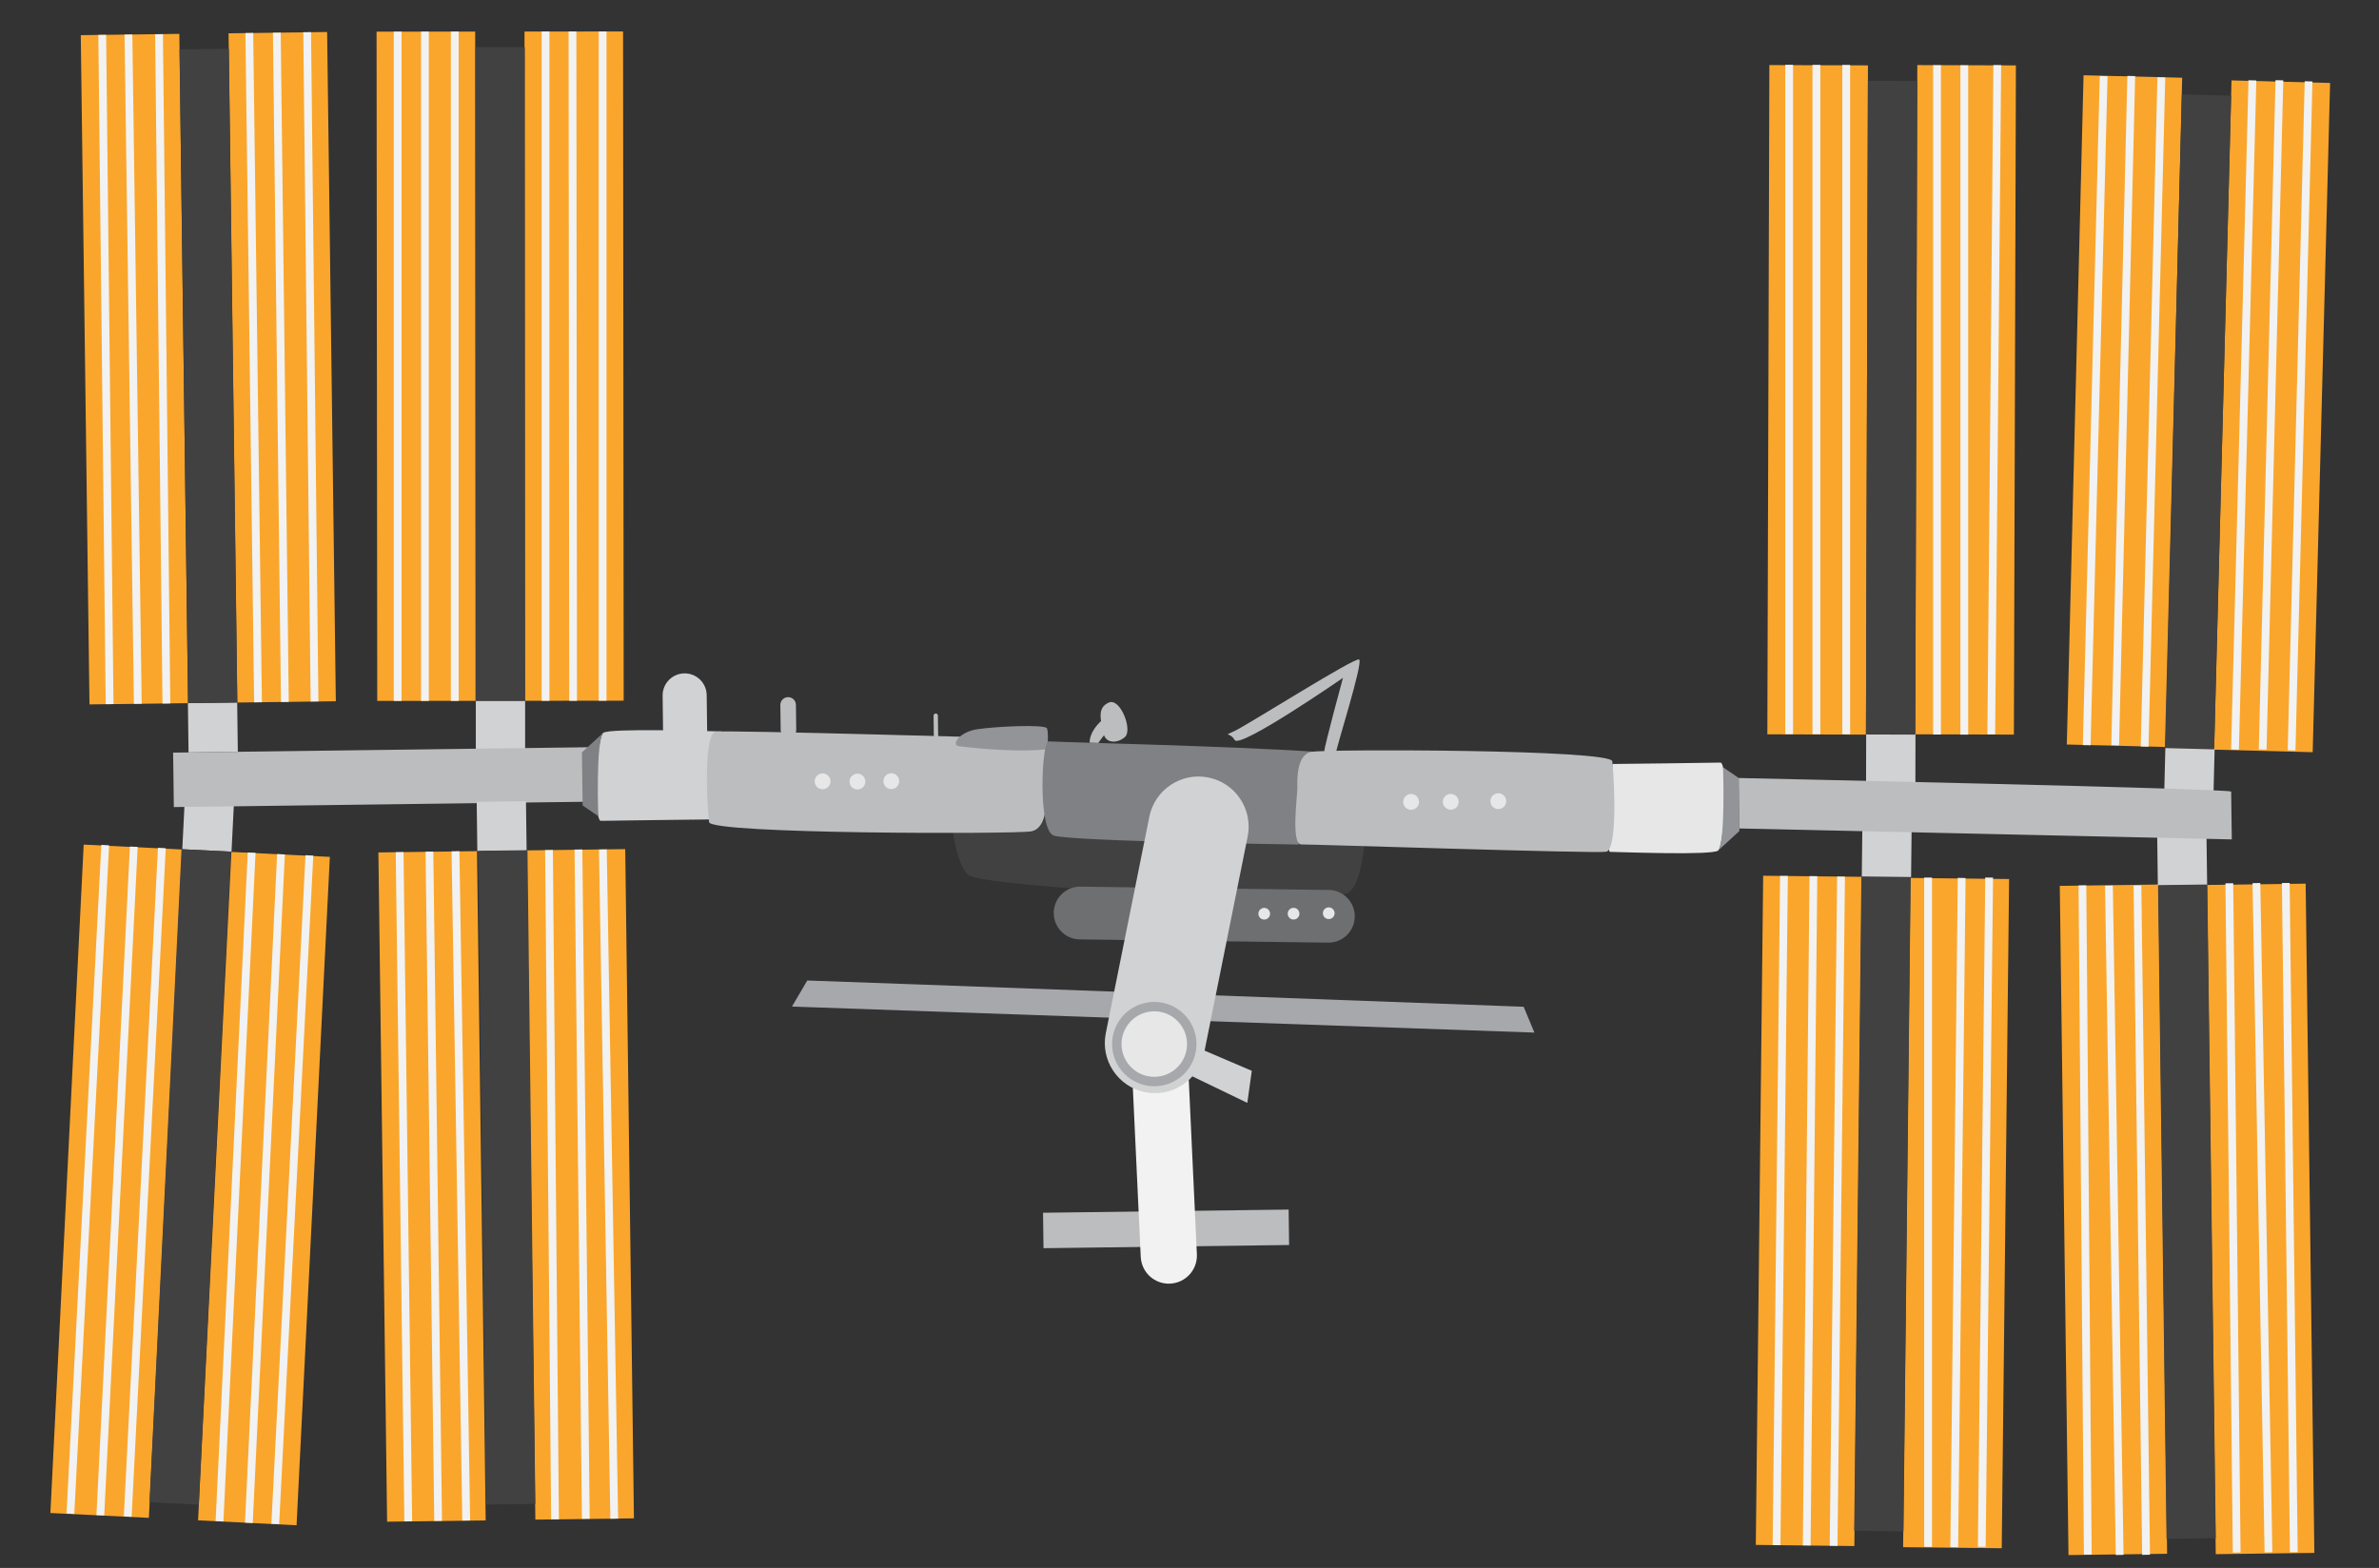 <?xml version="1.0" encoding="utf-8"?>
<!-- Generator: Adobe Illustrator 16.0.0, SVG Export Plug-In . SVG Version: 6.00 Build 0)  -->
<!DOCTYPE svg PUBLIC "-//W3C//DTD SVG 1.1//EN" "http://www.w3.org/Graphics/SVG/1.1/DTD/svg11.dtd">
<svg version="1.1" id="Layer_1" xmlns="http://www.w3.org/2000/svg" xmlns:xlink="http://www.w3.org/1999/xlink" x="0px" y="0px"
	 width="195.511px" height="128.876px" viewBox="0 0 195.511 128.876" enable-background="new 0 0 195.511 128.876"
	 xml:space="preserve">
<rect x="0" y="0" width="195.511" height="128.876" fill="#333333" stroke="none"/>
<g>
	<path fill="#BBBDBF" d="M91.137,57.742c0.94-0.39,1.959,2.265,1.315,2.833c-0.642,0.567-1.624,0.552-1.778-0.351
		C90.518,59.315,90.076,58.183,91.137,57.742z"/>
	<path fill="#BBBDBF" d="M101.466,60.081c1.27-0.62,9.876-6.081,10.231-5.874c0.36,0.21-1.894,7.276-1.893,7.632
		c0.004,0.354-1.057,0.65-0.995,0.012c0.063-0.644,1.559-6.134,1.559-6.134s-8.456,5.842-8.895,5.113
		C101.043,60.103,100.443,60.582,101.466,60.081z"/>
	<path fill="#E7E7E7" d="M141.381,62.681c-0.303,0.019-8.865,0.114-8.865,0.114s-0.564,7.218-0.208,7.223
		c1.327,0.03,8.318,0.288,8.88-0.1c0.481-0.331,0.749-5.403,0.415-6.854C141.546,62.817,141.475,62.675,141.381,62.681z"/>
	<path fill="#929497" d="M142.89,63.947l-1.287-0.883c0,0,0.216,6.235-0.415,6.854l1.757-1.612L142.89,63.947z"/>
	<g>
		
			<rect x="6.989" y="2.838" transform="matrix(1 -0.013 0.013 1 -0.387 0.143)" fill="#FAA62C" width="8.1" height="55.009"/>
		
			<rect x="19.14" y="2.681" transform="matrix(1 -0.013 0.013 1 -0.391 0.304)" fill="#FAA62C" width="8.1" height="55.009"/>
		
			<rect x="15.468" y="57.766" transform="matrix(1 -0.013 0.013 1 -0.777 0.233)" fill="#D1D2D3" width="4.05" height="4.049"/>
		
			<rect x="8.374" y="2.869" transform="matrix(1 -0.011 0.011 1 -0.324 0.095)" fill="#F2F2F2" width="0.641" height="55.007"/>
		
			<rect x="10.612" y="2.84" transform="matrix(1 -0.014 0.014 1 -0.416 0.153)" fill="#F2F2F2" width="0.64" height="55.008"/>
		
			<rect x="13.063" y="2.806" transform="matrix(1 -0.011 0.011 1 -0.345 0.155)" fill="#F2F2F2" width="0.641" height="55.009"/>
		
			<rect x="20.525" y="2.713" transform="matrix(1 -0.013 0.013 1 -0.391 0.273)" fill="#F2F2F2" width="0.639" height="55.007"/>
		
			<rect x="22.765" y="2.683" transform="matrix(1 -0.012 0.012 1 -0.367 0.284)" fill="#F2F2F2" width="0.64" height="55.007"/>
		
			<rect x="25.217" y="2.653" transform="matrix(1 -0.011 0.011 1 -0.322 0.275)" fill="#F2F2F2" width="0.638" height="55.008"/>
		
			<rect x="15.097" y="4.038" transform="matrix(1 -0.013 0.013 1 -0.393 0.221)" fill="#414142" width="4.052" height="53.731"/>
	</g>
	<path fill="#BBBDBF" d="M90.938,58.884c0,0-1.401,0.971-1.39,2.164l0.71,0.021c0,0,0.767-1.167,1.299-1.365L90.938,58.884z"/>
	<path fill="#BBBDBF" d="M65.436,59.994c0.005,0.349-0.279,0.639-0.63,0.648l0,0c-0.351,0.003-0.644-0.279-0.648-0.634l-0.028-2.057
		c-0.002-0.355,0.279-0.647,0.632-0.649l0,0c0.354-0.005,0.646,0.278,0.649,0.631L65.436,59.994z"/>
	<path fill="#BBBDBF" d="M77.102,60.592c0.002,0.099-0.079,0.181-0.175,0.182l0,0c-0.099,0.003-0.18-0.081-0.182-0.177l-0.022-1.773
		c0-0.096,0.077-0.178,0.175-0.179l0,0c0.1,0,0.182,0.078,0.181,0.178L77.102,60.592z"/>
	<path fill="#D1D2D3" d="M58.123,60.558c0.011,0.997-0.79,1.82-1.789,1.834l0,0c-1,0.013-1.821-0.789-1.836-1.788l-0.043-3.421
		c-0.011-1,0.788-1.823,1.789-1.836l0,0c1.001-0.013,1.822,0.788,1.833,1.79L58.123,60.558z"/>
	<path fill="#A6A8AC" d="M66.342,80.592c0.426-0.005,58.876,2.158,58.876,2.158l0.881,2.123l-61.012-2.14L66.342,80.592z"/>
	
		<rect x="85.724" y="99.547" transform="matrix(1 -0.013 0.013 1 -1.299 1.249)" fill="#BBBDBF" width="20.184" height="2.913"/>
	<path fill="#F2F2F2" d="M98.362,103.092c0.062,1.274-0.923,2.355-2.2,2.415l0,0c-1.272,0.062-2.352-0.922-2.413-2.198
		l-0.683-14.627c-0.06-1.272,0.926-2.355,2.199-2.413l0,0c1.273-0.06,2.354,0.925,2.417,2.198L98.362,103.092z"/>
	<g>
		<rect x="30.976" y="2.598" transform="matrix(1 -0.001 0.001 1 -0.031 0.036)" fill="#FAA62C" width="8.103" height="55.009"/>
		<polygon fill="#FAA62C" points="51.255,57.592 43.154,57.601 43.104,2.591 51.205,2.587 		"/>
		<rect x="39.105" y="57.602" fill="#D1D2D3" width="4.05" height="4.049"/>
		<rect x="32.362" y="2.601" fill="#F2F2F2" width="0.639" height="55.008"/>
		<rect x="34.602" y="2.6" fill="#F2F2F2" width="0.638" height="55.007"/>
		<rect x="37.052" y="2.596" fill="#F2F2F2" width="0.641" height="55.01"/>
		<rect x="44.514" y="2.589" fill="#F2F2F2" width="0.639" height="55.009"/>
		<polygon fill="#F2F2F2" points="47.417,57.599 46.78,57.597 46.729,2.586 47.368,2.59 		"/>
		<rect x="49.206" y="2.588" fill="#F2F2F2" width="0.639" height="55.005"/>
		<rect x="39.077" y="3.876" fill="#414142" width="4.052" height="53.727"/>
	</g>
	<g>
		<polygon fill="#FAA62C" points="19.018,70.023 27.108,70.431 24.372,125.368 16.279,124.964 		"/>
		<polygon fill="#FAA62C" points="6.878,69.422 14.969,69.824 12.234,124.759 4.142,124.361 		"/>
		
			<rect x="15.07" y="65.876" transform="matrix(-0.999 -0.05 0.05 -0.999 30.787 136.568)" fill="#D1D2D3" width="4.049" height="4.049"/>
		
			<rect x="23.715" y="70.311" transform="matrix(-0.999 -0.051 0.051 -0.999 43.047 196.725)" fill="#F2F2F2" width="0.641" height="55.004"/>
		
			<rect x="21.483" y="70.197" transform="matrix(-0.999 -0.048 0.048 -0.999 38.862 196.34)" fill="#F2F2F2" width="0.637" height="55.008"/>
		
			<rect x="19.032" y="70.076" transform="matrix(-0.999 -0.048 0.048 -0.999 34.01 195.975)" fill="#F2F2F2" width="0.642" height="55.009"/>
		
			<rect x="11.578" y="69.704" transform="matrix(-0.999 -0.051 0.051 -0.999 18.828 194.895)" fill="#F2F2F2" width="0.642" height="55.006"/>
		
			<rect x="9.342" y="69.593" transform="matrix(-0.999 -0.05 0.05 -0.999 14.417 194.554)" fill="#F2F2F2" width="0.639" height="55.005"/>
		
			<rect x="6.896" y="69.471" transform="matrix(-0.999 -0.052 0.052 -0.999 9.382 194.194)" fill="#F2F2F2" width="0.639" height="55.007"/>
		
			<rect x="13.629" y="69.89" transform="matrix(-0.999 -0.049 0.049 -0.999 26.525 194.164)" fill="#414142" width="4.053" height="53.729"/>
	</g>
	
		<rect x="14.244" y="61.579" transform="matrix(1 -0.013 0.013 1 -0.817 0.466)" fill="#BBBDBF" width="43.279" height="4.477"/>
	<path fill="#D1D2D3" d="M49.387,67.468c0.303-0.016,8.865-0.114,8.865-0.114s1.366-7.228,1.008-7.235
		c-1.33-0.027-9.118-0.275-9.68,0.113c-0.481,0.329-0.748,5.402-0.415,6.853C49.222,67.333,49.293,67.475,49.387,67.468z"/>
	<g>
		
			<rect x="43.642" y="69.855" transform="matrix(-1 0.013 -0.013 -1 96.648 194.087)" fill="#FAA62C" width="8.101" height="55.007"/>
		
			<rect x="31.492" y="70.009" transform="matrix(-1 0.013 -0.013 -1 72.316 194.569)" fill="#FAA62C" width="8.101" height="55.009"/>
		
			<rect x="39.213" y="65.883" transform="matrix(-1 0.013 -0.013 -1 83.348 135.281)" fill="#D1D2D3" width="4.05" height="4.053"/>
		
			<rect x="49.718" y="69.824" transform="matrix(-1 0.017 -0.017 -1 101.704 193.802)" fill="#F2F2F2" width="0.639" height="55.007"/>
		
			<rect x="47.48" y="69.852" transform="matrix(-1 0.011 -0.011 -1 96.711 194.158)" fill="#F2F2F2" width="0.639" height="55.008"/>
		
			<rect x="45.03" y="69.884" transform="matrix(-1 0.009 -0.009 -1 91.59 194.353)" fill="#F2F2F2" width="0.637" height="55.006"/>
		
			<rect x="37.562" y="69.979" transform="matrix(-1 0.016 -0.016 -1 77.317 194.35)" fill="#F2F2F2" width="0.644" height="55.007"/>
		
			<rect x="35.329" y="70.009" transform="matrix(-1 0.013 -0.013 -1 72.564 194.551)" fill="#F2F2F2" width="0.637" height="55.007"/>
		<polygon fill="#F2F2F2" points="32.522,70.046 33.162,70.036 33.87,125.038 33.23,125.052 		"/>
		
			<rect x="39.584" y="69.933" transform="matrix(-1 0.012 -0.012 -1 84.418 193.068)" fill="#414142" width="4.051" height="53.727"/>
	</g>
	<g>
		
			<rect x="145.332" y="5.336" transform="matrix(1 0.003 -0.003 1 0.094 -0.423)" fill="#FAA62C" width="8.102" height="55.008"/>
		
			<rect x="157.483" y="5.374" transform="matrix(1 0.003 -0.003 1 0.102 -0.496)" fill="#FAA62C" width="8.102" height="55.005"/>
		
			<rect x="153.343" y="60.359" transform="matrix(1 0.002 -0.002 1 0.143 -0.355)" fill="#D1D2D3" width="4.053" height="4.055"/>
		<rect x="146.717" y="5.329" fill="#F2F2F2" width="0.638" height="55.008"/>
		<rect x="148.954" y="5.336" fill="#F2F2F2" width="0.644" height="55.007"/>
		<rect x="151.407" y="5.34" fill="#F2F2F2" width="0.64" height="55.01"/>
		<rect x="158.868" y="5.363" fill="#F2F2F2" width="0.64" height="55.011"/>
		<rect x="161.109" y="5.371" fill="#F2F2F2" width="0.641" height="55.01"/>
		
			<rect x="163.561" y="5.381" transform="matrix(1 0.009 -0.009 1 0.309 -1.504)" fill="#F2F2F2" width="0.638" height="55.006"/>
		
			<rect x="153.431" y="6.633" transform="matrix(1 0.003 -0.003 1 0.098 -0.45)" fill="#414142" width="4.048" height="53.727"/>
	</g>
	<g>
		
			<rect x="170.481" y="6.309" transform="matrix(1 0.025 -0.025 1 0.907 -4.385)" fill="#FAA62C" width="8.105" height="55.009"/>
		
			<rect x="182.63" y="6.62" transform="matrix(1 0.026 -0.026 1 0.933 -4.76)" fill="#FAA62C" width="8.101" height="55.008"/>
		
			<rect x="177.834" y="61.462" transform="matrix(1 0.025 -0.025 1 1.658 -4.514)" fill="#D1D2D3" width="4.048" height="4.05"/>
		<polygon fill="#F2F2F2" points="171.808,61.255 171.171,61.244 172.563,6.25 173.201,6.267 		"/>
		
			<rect x="174.104" y="6.305" transform="matrix(1 0.024 -0.024 1 0.877 -4.246)" fill="#F2F2F2" width="0.64" height="55.01"/>
		
			<rect x="176.556" y="6.369" transform="matrix(1 0.025 -0.025 1 0.907 -4.433)" fill="#F2F2F2" width="0.641" height="55.006"/>
		
			<rect x="184.015" y="6.558" transform="matrix(1 0.026 -0.026 1 0.941 -4.746)" fill="#F2F2F2" width="0.643" height="55.009"/>
		
			<rect x="186.253" y="6.616" transform="matrix(1 0.025 -0.025 1 0.918 -4.684)" fill="#F2F2F2" width="0.64" height="55.007"/>
		<polyline fill="#F2F2F2" points="189.404,6.677 190.041,6.695 188.646,61.684 188.008,61.667 		"/>
		
			<rect x="178.564" y="7.744" transform="matrix(1 0.026 -0.026 1 0.948 -4.627)" fill="#414142" width="4.05" height="53.729"/>
	</g>
	<path fill="#808184" d="M47.88,66.204l1.286,0.881c0,0-0.216-6.232,0.415-6.853l-1.757,1.608L47.88,66.204z"/>
	<path fill="#414142" d="M110.797,73.382c-1.675,1.044-29.94-0.401-31.219-1.467c-1.279-1.07-1.635-6.504-1.635-6.504l34.397-0.439
		C112.34,64.971,112.478,72.341,110.797,73.382z"/>
	<path fill="#BBBDBF" d="M58.273,67.573c0.107,0.989,25.104,0.993,26.451,0.763c1.346-0.232,1.249-2.435,1.241-3.002
		c-0.009-0.568,0.582-4.626-0.344-4.616c-0.921,0.014-25.881-0.734-26.8-0.58C57.897,60.292,58.031,65.268,58.273,67.573z"/>
	<path fill="#929497" d="M78.815,61.337c-0.675-0.081-0.016-1.16,1.475-1.394c1.492-0.233,5.609-0.427,5.755-0.073
		c0.147,0.353,0.024,1.707,0.024,1.707S83.797,61.936,78.815,61.337z"/>
	<path fill="#808184" d="M108.034,61.791l-1.366,3.001l0.06,4.623c0,0-18.801-0.26-20.134-0.739
		c-1.332-0.477-0.977-7.805-0.42-7.741C86.731,60.998,101.085,61.312,108.034,61.791z"/>
	<path fill="#BBBDBF" d="M132.502,62.577c-0.096-0.989-23.467-1.014-24.728-0.782c-1.259,0.227-1.165,2.429-1.156,3
		c0.007,0.57-0.541,4.626,0.325,4.612c0.865-0.009,24.195,0.757,25.058,0.603C132.862,69.857,132.732,64.884,132.502,62.577z"/>
	<polygon fill="#D1D2D3" points="98.682,86.223 102.875,88.015 102.507,90.65 97.985,88.468 	"/>
	<g>
		
			<rect x="181.769" y="72.662" transform="matrix(-1 0.013 -0.013 -1 372.912 197.938)" fill="#FAA62C" width="8.103" height="55.008"/>
		
			<rect x="169.618" y="72.82" transform="matrix(-1 0.013 -0.013 -1 348.661 198.327)" fill="#FAA62C" width="8.104" height="55.008"/>
		
			<rect x="177.34" y="68.69" transform="matrix(-1 0.013 -0.013 -1 359.62 139.134)" fill="#D1D2D3" width="4.051" height="4.052"/>
		
			<rect x="187.848" y="72.632" transform="matrix(-1 0.012 -0.012 -1 377.548 197.956)" fill="#F2F2F2" width="0.637" height="55.007"/>
		
			<rect x="185.61" y="72.662" transform="matrix(-1 0.018 -0.018 -1 373.665 196.908)" fill="#F2F2F2" width="0.639" height="55.01"/>
		
			<rect x="183.158" y="72.693" transform="matrix(-1 0.011 -0.011 -1 368.092 198.284)" fill="#F2F2F2" width="0.638" height="55.01"/>
		<polygon fill="#F2F2F2" points="175.342,72.797 175.979,72.789 176.689,127.79 176.046,127.801 		"/>
		
			<rect x="173.456" y="72.817" transform="matrix(-1 0.016 -0.016 -1 349.138 197.844)" fill="#F2F2F2" width="0.639" height="55.01"/>
		
			<rect x="171.005" y="72.85" transform="matrix(-1 0.008 -0.008 -1 343.486 199.259)" fill="#F2F2F2" width="0.638" height="55.006"/>
		
			<rect x="177.713" y="72.74" transform="matrix(-1 0.013 -0.013 -1 360.757 196.861)" fill="#414142" width="4.049" height="53.73"/>
	</g>
	<g>
		
			<rect x="156.749" y="72.159" transform="matrix(-1 -0.011 0.011 -1 320.462 201.14)" fill="#FAA62C" width="8.104" height="55.006"/>
		<polygon fill="#FAA62C" points="144.901,71.98 153.004,72.07 152.394,127.076 144.296,126.983 		"/>
		
			<rect x="153.027" y="68.042" transform="matrix(-1 -0.011 0.011 -1 309.336 141.813)" fill="#D1D2D3" width="4.051" height="4.052"/>
		
			<rect x="162.827" y="72.186" transform="matrix(-1 -0.011 0.011 -1 325.22 201.118)" fill="#F2F2F2" width="0.64" height="55.007"/>
		<polygon fill="#F2F2F2" points="160.894,72.156 161.535,72.167 160.924,127.17 160.283,127.16 		"/>
		<rect x="158.135" y="72.131" fill="#F2F2F2" width="0.642" height="55.01"/>
		<polygon fill="#F2F2F2" points="150.979,72.048 151.622,72.057 151.009,127.062 150.37,127.051 		"/>
		
			<rect x="148.438" y="72.025" transform="matrix(-1 -0.01 0.01 -1 296.516 200.534)" fill="#F2F2F2" width="0.638" height="55.009"/>
		<polygon fill="#F2F2F2" points="146.291,71.998 146.928,72.002 146.321,127.008 145.68,126.998 		"/>
		
			<rect x="152.707" y="72.091" transform="matrix(-1 -0.011 0.011 -1 308.346 199.639)" fill="#414142" width="4.051" height="53.729"/>
	</g>
	<path fill="#BBBDBF" d="M183.364,65.062c-0.399-0.254-40.475-1.114-40.475-1.114l0.052,4.147l40.473,0.9l-0.048-3.625"/>
	<path fill="#E7E7E7" d="M116.619,65.9c0.004,0.363-0.284,0.656-0.643,0.663c-0.359,0.001-0.655-0.284-0.659-0.646
		c-0.002-0.355,0.281-0.65,0.644-0.657C116.316,65.254,116.611,65.545,116.619,65.9z"/>
	<path fill="#E7E7E7" d="M119.875,65.894c0.006,0.36-0.281,0.653-0.638,0.662c-0.363,0-0.655-0.285-0.663-0.646
		c-0.002-0.355,0.283-0.651,0.641-0.658C119.576,65.25,119.872,65.535,119.875,65.894z"/>
	<path fill="#E7E7E7" d="M123.785,65.845c0.003,0.358-0.285,0.655-0.643,0.655c-0.362,0.008-0.654-0.281-0.658-0.64
		c-0.006-0.359,0.281-0.654,0.641-0.659C123.485,65.198,123.779,65.484,123.785,65.845z"/>
	<path fill="#E7E7E7" d="M73.899,64.199c0.005,0.36-0.286,0.652-0.641,0.658c-0.36,0.008-0.655-0.284-0.658-0.642
		c-0.005-0.357,0.283-0.653,0.643-0.657C73.601,63.551,73.895,63.84,73.899,64.199z"/>
	<path fill="#E7E7E7" d="M71.116,64.234c0.006,0.359-0.282,0.656-0.638,0.658c-0.363,0.005-0.66-0.283-0.661-0.643
		c-0.004-0.355,0.283-0.651,0.642-0.657C70.817,63.591,71.113,63.876,71.116,64.234z"/>
	<circle fill="#E7E7E7" cx="67.604" cy="64.219" r="0.651"/>
	<path fill="#6E6F71" d="M111.338,75.29c0.012,1.196-0.942,2.176-2.141,2.192l-20.407-0.268c-1.196,0.015-2.175-0.944-2.191-2.145
		l0,0c-0.015-1.194,0.94-2.178,2.14-2.192l20.401,0.271C110.339,73.134,111.323,74.092,111.338,75.29L111.338,75.29z"/>
	<path fill="#D1D2D3" d="M98.956,86.553c-0.456,2.23-2.634,3.669-4.863,3.214l0,0c-2.23-0.453-3.67-2.632-3.213-4.86l3.578-17.786
		c0.454-2.231,2.632-3.667,4.861-3.213l0,0c2.232,0.458,3.669,2.633,3.215,4.861L98.956,86.553z"/>
	<path fill="#A6A8AC" d="M98.328,85.774c0.024,1.914-1.506,3.484-3.42,3.508c-1.917,0.025-3.489-1.505-3.514-3.424
		c-0.024-1.911,1.508-3.484,3.423-3.505C96.731,82.325,98.303,83.858,98.328,85.774z"/>
	<path fill="#E7E7E7" d="M97.553,85.779c0.021,1.49-1.172,2.711-2.657,2.729c-1.49,0.021-2.707-1.171-2.727-2.658
		c-0.018-1.48,1.167-2.706,2.659-2.725C96.31,83.105,97.535,84.297,97.553,85.779z"/>
	<circle fill="#E7E7E7" cx="103.897" cy="75.104" r="0.481"/>
	<circle fill="#E7E7E7" cx="106.307" cy="75.1" r="0.481"/>
	<path fill="#E7E7E7" d="M109.681,75.053c0.005,0.267-0.212,0.487-0.474,0.49c-0.27,0.001-0.486-0.209-0.49-0.478
		c-0.001-0.265,0.209-0.479,0.476-0.485C109.459,74.58,109.676,74.791,109.681,75.053z"/>
</g>
</svg>
